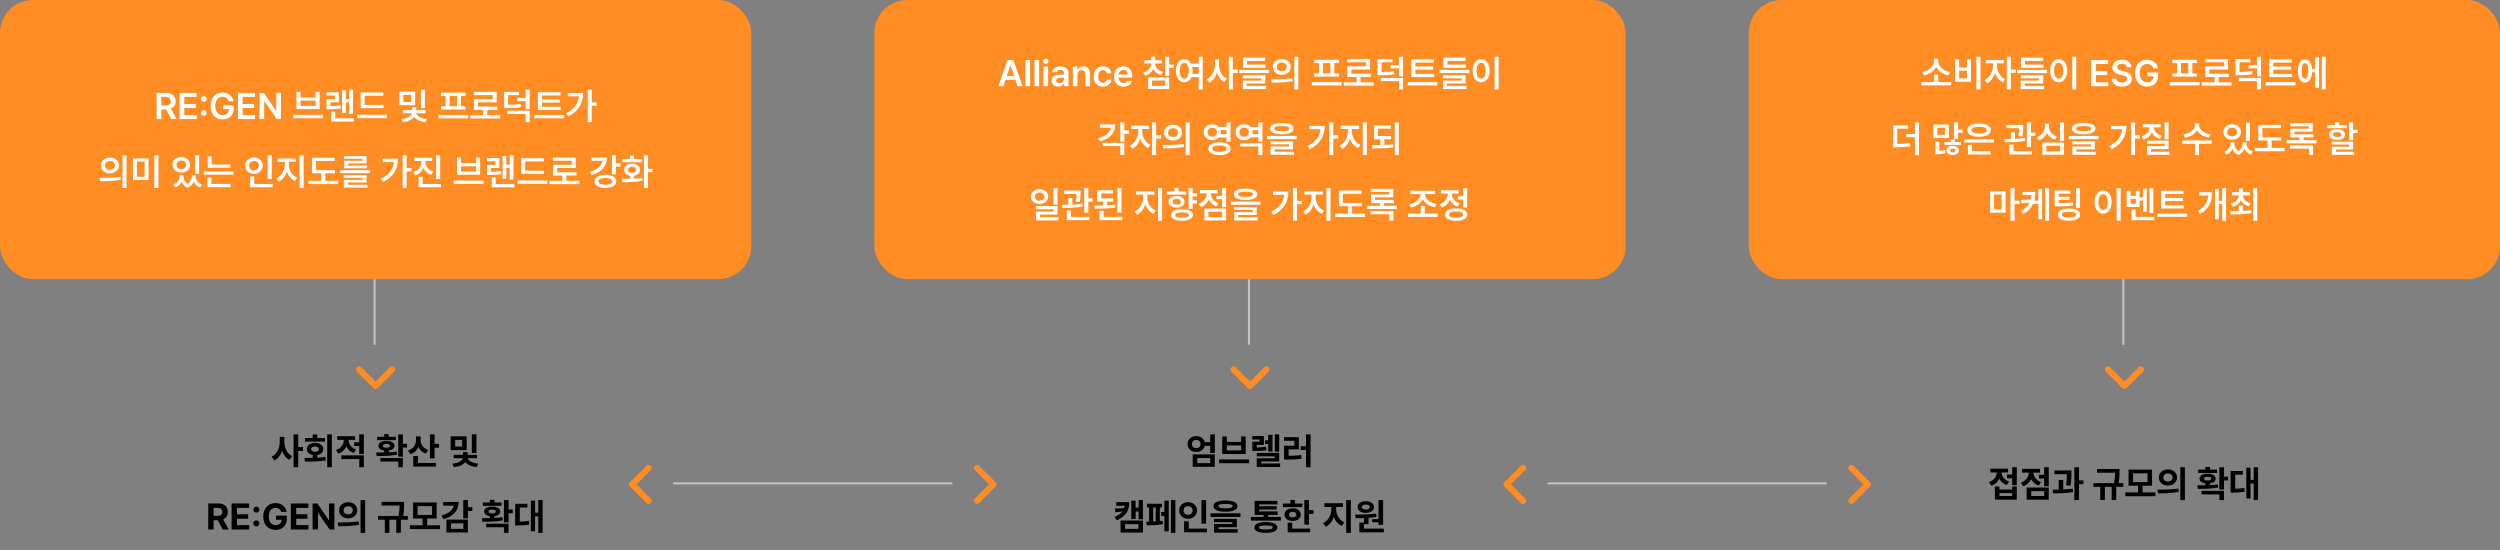 <svg width="1218" height="268" viewBox="0 0 1218 268" fill="none" xmlns="http://www.w3.org/2000/svg">
<rect x="0" y="0" width="1218" height="268" fill="#808080" stroke="none"/>
<rect width="366" height="136" rx="16" fill="#FF8D24"/>
<path d="M76.292 58V45.273H81.073C83.991 45.273 85.547 46.908 85.556 49.334C85.547 51.065 84.756 52.349 83.262 52.955L86.013 58H83.464L80.968 53.342H78.577V58H76.292ZM78.577 51.426H80.722C82.444 51.435 83.218 50.696 83.218 49.334C83.218 47.98 82.444 47.19 80.722 47.19H78.577V51.426ZM87.524 58V45.273H95.804V47.19H89.81V50.67H95.364V52.586H89.81V56.066H95.839V58H87.524ZM99.284 56.418C98.528 56.418 97.904 55.803 97.913 55.047C97.904 54.309 98.528 53.702 99.284 53.693C100.014 53.702 100.638 54.309 100.638 55.047C100.638 55.803 100.014 56.418 99.284 56.418ZM97.913 48.227C97.904 47.488 98.528 46.882 99.284 46.873C100.014 46.882 100.638 47.488 100.638 48.227C100.638 48.982 100.014 49.598 99.284 49.598C98.528 49.598 97.904 48.982 97.913 48.227ZM111.431 49.334C111.018 47.98 109.972 47.154 108.425 47.154C106.377 47.154 104.883 48.754 104.892 51.619C104.883 54.511 106.351 56.119 108.478 56.119C110.402 56.119 111.624 54.959 111.659 53.148H108.706V51.338H113.874V52.867C113.874 56.145 111.624 58.176 108.478 58.176C104.962 58.176 102.58 55.671 102.589 51.637C102.58 47.55 105.076 45.098 108.407 45.098C111.211 45.098 113.382 46.838 113.769 49.334H111.431ZM115.948 58V45.273H124.228V47.19H118.233V50.67H123.788V52.586H118.233V56.066H124.263V58H115.948ZM136.884 45.273V58H134.845L128.815 49.299H128.71V58H126.425V45.273H128.499L134.493 53.975H134.616V45.273H136.884ZM157.38 55.961V57.578H142.86V55.961H157.38ZM144.46 53.131V44.746H146.411V47.471H153.776V44.746H155.728V53.131H144.46ZM146.411 51.602H153.776V49H146.411V51.602ZM172.005 43.691V55.486H170.142V49.879H168.489V55.117H166.661V43.99H168.489V48.279H170.142V43.691H172.005ZM159.067 46.539V44.992H165.114V49.809H160.983V51.69C162.838 51.681 164.235 51.584 165.853 51.268L166.028 52.832C164.112 53.175 162.504 53.236 160.175 53.236H159.085V48.332H163.233V46.539H159.067ZM161.37 59.248V54.379H163.321V57.666H172.444V59.248H161.37ZM186.876 51.127V52.691H175.731V45.062H186.753V46.645H177.665V51.127H186.876ZM173.974 57.543V55.926H188.493V57.543H173.974ZM202.274 44.658V51.268H194.61V44.658H202.274ZM195.56 58.018C198.609 57.754 200.561 56.4 200.736 55.135H196.21V53.658H200.78V52.27H202.749V53.658H207.337V55.135H202.802C202.978 56.365 204.894 57.71 207.935 58.018L207.267 59.512C204.691 59.239 202.74 58.228 201.773 56.91C200.798 58.246 198.82 59.23 196.228 59.512L195.56 58.018ZM196.544 49.738H200.341V46.205H196.544V49.738ZM205.069 52.727V43.674H207.003V52.727H205.069ZM228.149 56.014V57.648H213.63V56.014H228.149ZM214.825 46.715V45.15H226.884V46.715H224.563V51.777H226.831V53.324H214.878V51.777H217.11V46.715H214.825ZM219.062 51.777H222.63V46.715H219.062V51.777ZM243.706 56.102V57.719H229.187V56.102H235.444V53.518H230.909V48.315H240.05V46.346H230.874V44.764H241.983V49.861H232.86V51.918H242.353V53.518H237.378V56.102H243.706ZM252.847 44.746V46.346H247.556V51.057C250.263 51.039 251.836 50.942 253.603 50.582L253.796 52.147C251.818 52.586 250.087 52.648 246.835 52.639H245.604V44.746H252.847ZM247.222 55.522V53.957H258.05V59.565H256.099V55.522H247.222ZM252.021 49.281V47.699H256.099V43.674H258.05V53.236H256.099V49.281H252.021ZM273.22 52.006V53.553H262.075V44.922H273.079V46.504H264.062V48.42H272.71V49.949H264.062V52.006H273.22ZM260.3 57.631V56.031H274.819V57.631H260.3ZM288.302 43.674V49.879H290.657V51.514H288.302V59.529H286.351V43.674H288.302ZM275.769 55.188C279.636 53.254 281.728 50.565 282.114 46.943H276.63V45.326H284.101C284.092 49.993 282.158 54.098 276.876 56.699L275.769 55.188ZM53.546 76.781C56.068 76.772 57.905 78.363 57.923 80.613C57.905 82.872 56.068 84.454 53.546 84.463C51.05 84.454 49.178 82.872 49.187 80.613C49.178 78.363 51.05 76.772 53.546 76.781ZM48.466 86.66C51.331 86.66 55.295 86.625 58.731 86.133L58.89 87.557C55.33 88.233 51.516 88.26 48.712 88.26L48.466 86.66ZM51.12 80.613C51.111 81.94 52.157 82.758 53.546 82.758C54.952 82.758 55.998 81.94 56.007 80.613C55.998 79.295 54.961 78.469 53.546 78.469C52.157 78.469 51.111 79.295 51.12 80.613ZM59.681 91.582V75.674H61.632V91.582H59.681ZM72.355 77.168V87.697H64.796V77.168H72.355ZM66.73 86.133H70.456V78.697H66.73V86.133ZM75.202 91.582V75.674H77.171V91.582H75.202ZM89.423 86.01C89.423 87.337 90.029 88.717 91.392 89.596C92.78 88.655 93.422 87.214 93.431 86.01V85.359H95.347V86.01C95.338 87.671 96.322 89.235 98.405 89.894L97.456 91.318C95.909 90.8 94.89 89.789 94.336 88.515C93.817 89.772 92.886 90.879 91.444 91.459C89.933 90.905 88.983 89.833 88.482 88.576C87.911 89.798 86.9 90.791 85.433 91.318L84.466 89.894C86.522 89.174 87.516 87.557 87.524 86.01V85.359H89.423V86.01ZM84.061 80.314C84.061 78.082 85.89 76.535 88.351 76.535C90.803 76.535 92.631 78.082 92.622 80.314C92.631 82.52 90.803 84.085 88.351 84.076C85.89 84.085 84.061 82.52 84.061 80.314ZM85.978 80.314C85.969 81.615 86.962 82.45 88.351 82.459C89.713 82.45 90.706 81.615 90.706 80.314C90.706 79.014 89.713 78.179 88.351 78.188C86.962 78.179 85.969 79.014 85.978 80.314ZM95.048 84.691V75.691H97.017V84.691H95.048ZM112.204 80.174V81.721H101.2V76.254H103.134V80.174H112.204ZM99.319 85.113V83.566H113.839V85.113H99.319ZM101.06 91.195V86.519H103.011V89.613H112.31V91.195H101.06ZM132.401 75.691V87.17H130.433V75.691H132.401ZM119.446 80.701C119.446 78.39 121.318 76.737 123.735 76.728C126.152 76.737 128.016 78.39 128.007 80.701C128.016 83.048 126.152 84.691 123.735 84.691C121.318 84.691 119.446 83.048 119.446 80.701ZM121.362 80.701C121.354 82.107 122.373 82.986 123.735 82.986C125.062 82.986 126.091 82.107 126.091 80.701C126.091 79.33 125.062 78.434 123.735 78.434C122.373 78.434 121.354 79.33 121.362 80.701ZM121.89 91.248V86.01H123.858V89.666H132.841V91.248H121.89ZM140.716 80.191C140.716 82.793 142.245 85.535 144.812 86.607L143.739 88.154C141.858 87.337 140.487 85.676 139.758 83.654C139.028 85.834 137.631 87.662 135.776 88.541L134.651 87.012C137.156 85.852 138.721 82.89 138.729 80.191V78.856H135.231V77.238H144.196V78.856H140.716V80.191ZM145.972 91.564V75.674H147.94V91.564H145.972ZM163.181 82.898V84.445H158.47V88.084H164.798V89.684H150.278V88.084H156.536V84.445H152.036V76.852H163.058V78.416H153.987V82.898H163.181ZM180.337 82.881V84.357H165.817V82.881H180.337ZM167.505 86.678V85.307H178.579V88.928H169.474V90.035H179.054V91.389H167.522V87.662H176.646V86.678H167.505ZM167.61 77.379V76.025H178.544V79.611H169.597V80.648H178.825V81.984H167.663V78.346H176.593V77.379H167.61ZM198.108 75.674V81.879H200.464V83.514H198.108V91.529H196.157V75.674H198.108ZM185.575 87.188C189.442 85.254 191.534 82.564 191.921 78.943H186.437V77.326H193.907C193.898 81.993 191.965 86.098 186.683 88.699L185.575 87.188ZM207.249 78.908C207.249 80.886 208.603 82.819 211.134 83.602L210.132 85.131C208.33 84.551 207.021 83.356 206.291 81.844C205.579 83.487 204.226 84.797 202.345 85.447L201.343 83.9C203.9 83.057 205.263 81 205.28 78.908V78.451H201.853V76.887H210.589V78.451H207.249V78.908ZM203.944 91.248V86.168H205.913V89.666H214.896V91.248H203.944ZM212.487 87.223V75.691H214.456V87.223H212.487ZM235.567 87.961V89.578H221.048V87.961H235.567ZM222.647 85.131V76.746H224.599V79.471H231.964V76.746H233.915V85.131H222.647ZM224.599 83.602H231.964V81H224.599V83.602ZM250.192 75.691V87.486H248.329V81.879H246.677V87.117H244.849V75.99H246.677V80.279H248.329V75.691H250.192ZM237.255 78.539V76.992H243.302V81.809H239.171V83.689C241.025 83.681 242.423 83.584 244.04 83.268L244.216 84.832C242.3 85.175 240.691 85.236 238.362 85.236H237.272V80.332H241.421V78.539H237.255ZM239.558 91.248V86.379H241.509V89.666H250.632V91.248H239.558ZM265.063 83.127V84.691H253.919V77.062H264.94V78.644H255.853V83.127H265.063ZM252.161 89.543V87.926H266.681V89.543H252.161ZM282.237 88.102V89.719H267.718V88.102H273.976V85.518H269.44V80.314H278.581V78.346H269.405V76.764H280.515V81.861H271.392V83.918H280.884V85.518H275.909V88.102H282.237ZM300.079 75.674V79.541H302.294V81.141H300.079V84.99H298.128V75.674H300.079ZM287.493 83.654C291.088 82.67 293.232 80.728 293.566 78.346H288.214V76.764H295.685C295.693 80.939 292.969 83.909 288.267 85.236L287.493 83.654ZM289.638 88.365C289.62 86.405 291.747 85.184 294.946 85.184C298.172 85.184 300.255 86.405 300.255 88.365C300.255 90.343 298.172 91.556 294.946 91.547C291.747 91.556 289.62 90.343 289.638 88.365ZM291.571 88.365C291.562 89.402 292.846 90.018 294.946 90.018C297.038 90.018 298.33 89.402 298.339 88.365C298.33 87.319 297.038 86.713 294.946 86.713C292.846 86.713 291.562 87.319 291.571 88.365ZM315.671 75.674V82.231H317.903V83.865H315.671V91.564H313.702V75.674H315.671ZM302.909 87.152C304.113 87.152 305.511 87.152 306.97 87.117V85.632C305.238 85.333 304.113 84.252 304.122 82.758C304.113 80.965 305.687 79.778 307.972 79.769C310.23 79.778 311.821 80.965 311.839 82.758C311.821 84.261 310.67 85.342 308.938 85.632V87.047C310.274 86.977 311.61 86.871 312.858 86.695L312.981 88.119C309.571 88.743 305.897 88.769 303.19 88.769L302.909 87.152ZM303.208 79.049V77.502H306.97V75.744H308.938V77.502H312.683V79.049H303.208ZM305.968 82.758C305.959 83.672 306.768 84.208 307.972 84.199C309.158 84.208 309.958 83.672 309.958 82.758C309.958 81.835 309.158 81.272 307.972 81.264C306.768 81.272 305.959 81.835 305.968 82.758Z" fill="white"/>
<path d="M175 180L183 188L191 180" stroke="#FF8D24" stroke-width="3" stroke-linecap="round" stroke-linejoin="round"/>
<line y1="-0.5" x2="32" y2="-0.5" transform="matrix(-5.46393e-08 -1 -1 3.49691e-08 182 168)" stroke="#C4C4C4"/>
<path d="M138.545 215.242C138.536 218.107 139.758 220.999 142.324 222.238L140.971 224.031C139.257 223.179 138.097 221.597 137.438 219.672C136.734 221.737 135.504 223.434 133.693 224.33L132.305 222.52C135.021 221.271 136.295 218.213 136.295 215.242V212.852H138.545V215.242ZM143.027 227.617V211.621H145.277V217.791H147.633V219.689H145.277V227.617H143.027ZM161.66 211.621V227.617H159.428V211.621H161.66ZM148.283 223.1C149.505 223.091 150.902 223.091 152.361 223.056V221.702C150.612 221.386 149.47 220.296 149.479 218.793C149.47 217.009 151.096 215.787 153.451 215.787C155.824 215.787 157.477 217.009 157.477 218.793C157.477 220.287 156.334 221.377 154.576 221.702V222.977C155.921 222.915 157.266 222.81 158.549 222.643L158.707 224.295C155.2 224.901 151.43 224.937 148.582 224.928L148.283 223.1ZM148.6 215.154V213.396H152.361V211.691H154.594V213.396H158.32V215.154H148.6ZM151.605 218.793C151.597 219.637 152.361 220.094 153.451 220.094C154.576 220.094 155.332 219.637 155.332 218.793C155.332 217.967 154.576 217.501 153.451 217.492C152.361 217.501 151.597 217.967 151.605 218.793ZM172.998 212.518V214.293H169.816C169.825 216.174 170.968 218.116 173.49 218.951L172.383 220.674C170.616 220.12 169.395 218.96 168.7 217.527C167.988 219.118 166.714 220.401 164.824 221.008L163.682 219.232C166.318 218.397 167.514 216.279 167.531 214.293H164.314V212.518H172.998ZM166.266 223.645V221.852H177.252V227.617H175.02V223.645H166.266ZM172.541 217.299V215.471H175.02V211.621H177.252V221.148H175.02V217.299H172.541ZM196.271 211.639V216.209H198.311V218.055H196.271V222.502H194.021V211.639H196.271ZM183.299 220.445C184.468 220.445 185.795 220.445 187.184 220.41V219.514C185.443 219.268 184.362 218.415 184.371 217.193C184.362 215.708 185.918 214.794 188.291 214.803C190.646 214.794 192.202 215.708 192.211 217.193C192.202 218.415 191.13 219.259 189.416 219.505V220.331C190.734 220.261 192.053 220.164 193.283 220.006L193.441 221.553C190.058 222.15 186.349 222.186 183.527 222.186L183.299 220.445ZM183.721 214.434V212.799H187.184V211.498H189.416V212.799H192.879V214.434H183.721ZM185.338 224.875V223.152H196.271V227.617H194.021V224.875H185.338ZM186.516 217.193C186.507 217.773 187.148 218.116 188.291 218.107C189.416 218.116 190.058 217.773 190.066 217.193C190.058 216.569 189.416 216.297 188.291 216.297C187.148 216.297 186.507 216.569 186.516 217.193ZM204.938 214.363C204.929 216.411 206.089 218.397 208.682 219.232L207.504 220.99C205.755 220.401 204.542 219.259 203.848 217.8C203.136 219.399 201.861 220.656 200.016 221.289L198.768 219.514C201.501 218.67 202.67 216.525 202.688 214.346V212.605H204.938V214.363ZM201.334 227.336V222.186H203.619V225.543H212.32V227.336H201.334ZM209.473 223.346V211.621H211.723V216.244H213.885V218.143H211.723V223.346H209.473ZM227.367 212.588V219.32H219.545V212.588H227.367ZM220.389 225.895C223.588 225.631 225.275 224.365 225.521 223.24H221.039V221.57H225.592V220.252H227.842V221.57H232.395V223.24H227.912C228.158 224.33 229.837 225.587 233.01 225.895L232.254 227.582C229.591 227.336 227.701 226.369 226.726 225.121C225.741 226.387 223.834 227.327 221.162 227.582L220.389 225.895ZM221.76 217.562H225.135V214.328H221.76V217.562ZM229.881 220.691V211.621H232.113V220.691H229.881ZM101.455 258V245.273H106.447C109.339 245.273 111 246.899 111 249.422C111 251.162 110.2 252.428 108.75 253.052L111.457 258H108.539L106.104 253.482H104.092V258H101.455ZM104.092 251.338H105.955C107.52 251.338 108.284 250.696 108.275 249.422C108.284 248.139 107.52 247.444 105.955 247.436H104.092V251.338ZM112.828 258V245.273H121.371V247.453H115.465V250.547H120.932V252.727H115.465V255.82H121.389V258H112.828ZM124.904 256.453C124.078 256.453 123.41 255.794 123.428 254.977C123.41 254.168 124.078 253.509 124.904 253.518C125.687 253.509 126.363 254.168 126.363 254.977C126.363 255.794 125.687 256.453 124.904 256.453ZM123.428 248.279C123.41 247.471 124.078 246.812 124.904 246.82C125.687 246.812 126.363 247.471 126.363 248.279C126.363 249.097 125.687 249.756 124.904 249.756C124.078 249.756 123.41 249.097 123.428 248.279ZM136.963 249.369C136.603 248.174 135.645 247.444 134.256 247.436C132.287 247.444 130.951 248.947 130.951 251.619C130.951 254.309 132.243 255.829 134.273 255.838C136.093 255.829 137.174 254.801 137.209 253.201H134.449V251.215H139.758V252.797C139.758 256.137 137.464 258.176 134.256 258.176C130.688 258.176 128.262 255.68 128.262 251.654C128.262 247.523 130.846 245.098 134.203 245.098C137.077 245.098 139.283 246.864 139.635 249.369H136.963ZM141.691 258V245.273H150.234V247.453H144.328V250.547H149.795V252.727H144.328V255.82H150.252V258H141.691ZM162.908 245.273V258H160.623L155.033 249.914H154.928V258H152.291V245.273H154.611L160.166 253.359H160.289V245.273H162.908ZM169.641 244.693C172.181 244.685 174.062 246.319 174.07 248.613C174.062 250.916 172.181 252.542 169.641 252.551C167.118 252.542 165.185 250.916 165.193 248.613C165.185 246.319 167.118 244.685 169.641 244.693ZM164.525 254.555C167.382 254.563 171.337 254.528 174.756 254.045L174.932 255.662C171.381 256.356 167.584 256.383 164.789 256.383L164.525 254.555ZM167.426 248.613C167.417 249.879 168.375 250.608 169.641 250.6C170.915 250.608 171.882 249.879 171.891 248.613C171.882 247.365 170.915 246.627 169.641 246.627C168.375 246.627 167.417 247.365 167.426 248.613ZM175.67 259.652V243.621H177.902V259.652H175.67ZM196.869 244.5V245.572C196.86 246.917 196.86 248.754 196.447 251.391H198.75V253.201H195.287V259.617H193.055V253.201H189.732V259.617H187.482V253.201H184.16V251.391H194.18C194.593 249.229 194.663 247.567 194.681 246.311H185.9V244.5H196.869ZM214.359 255.908V257.754H199.717V255.908H205.887V252.639H201.264V244.799H212.725V252.639H208.119V255.908H214.359ZM203.479 250.881H210.51V246.592H203.479V250.881ZM227.965 243.621V247.119H230.127V248.965H227.965V252.568H225.715V243.621H227.965ZM215.098 251.145C218.692 250.248 220.67 248.473 221.03 246.346H215.889V244.553H223.482C223.474 248.789 220.793 251.654 215.994 252.92L215.098 251.145ZM217.506 259.424V253.166H227.965V259.424H217.506ZM219.738 257.666H225.75V254.977H219.738V257.666ZM247.775 243.639V248.209H249.814V250.055H247.775V254.502H245.525V243.639H247.775ZM234.803 252.445C235.972 252.445 237.299 252.445 238.688 252.41V251.514C236.947 251.268 235.866 250.415 235.875 249.193C235.866 247.708 237.422 246.794 239.795 246.803C242.15 246.794 243.706 247.708 243.715 249.193C243.706 250.415 242.634 251.259 240.92 251.505V252.331C242.238 252.261 243.557 252.164 244.787 252.006L244.945 253.553C241.562 254.15 237.853 254.186 235.031 254.186L234.803 252.445ZM235.225 246.434V244.799H238.688V243.498H240.92V244.799H244.383V246.434H235.225ZM236.842 256.875V255.152H247.775V259.617H245.525V256.875H236.842ZM238.02 249.193C238.011 249.773 238.652 250.116 239.795 250.107C240.92 250.116 241.562 249.773 241.57 249.193C241.562 248.569 240.92 248.297 239.795 248.297C238.652 248.297 238.011 248.569 238.02 249.193ZM264.369 243.621V259.617H262.242V251.584H260.695V258.844H258.639V243.885H260.695V249.791H262.242V243.621H264.369ZM250.992 255.996V245.467H256.951V247.277H253.242V254.115C254.789 254.089 256.16 254.001 257.707 253.729L257.865 255.557C255.914 255.926 254.209 255.987 252.1 255.996H250.992Z" fill="black"/>
<rect x="426" width="366" height="136" rx="16" fill="#FF8D24"/>
<path d="M488.845 42H486.401L490.884 29.273H493.696L498.196 42H495.753L494.689 38.853H489.899L488.845 42ZM490.515 37.008H494.074L492.343 31.875H492.237L490.515 37.008ZM501.853 29.273V42H499.603V29.273H501.853ZM506.247 29.273V42H503.997V29.273H506.247ZM508.392 42V32.455H510.642V42H508.392ZM508.233 29.871C508.233 29.203 508.822 28.658 509.534 28.658C510.246 28.658 510.835 29.203 510.835 29.871C510.835 30.548 510.246 31.093 509.534 31.102C508.822 31.093 508.233 30.548 508.233 29.871ZM512.347 39.31C512.347 37.166 514.131 36.542 515.897 36.428C516.565 36.375 517.928 36.313 518.35 36.296L518.341 35.531C518.341 34.582 517.734 34.037 516.618 34.037C515.616 34.037 515.001 34.494 514.825 35.18H512.663C512.821 33.554 514.28 32.332 516.671 32.332C518.481 32.332 520.573 33.079 520.573 35.619V42H518.429V40.682H518.358C517.937 41.49 517.049 42.193 515.546 42.193C513.727 42.193 512.347 41.2 512.347 39.31ZM514.509 39.293C514.509 40.119 515.186 40.541 516.126 40.541C517.488 40.541 518.358 39.645 518.358 38.572L518.35 37.79C517.945 37.808 516.697 37.887 516.249 37.922C515.186 38.01 514.509 38.458 514.509 39.293ZM524.933 36.41V42H522.683V32.455H524.827V34.072H524.95C525.381 33.009 526.356 32.332 527.78 32.332C529.758 32.332 531.059 33.633 531.05 35.918V42H528.817V36.27C528.817 34.986 528.123 34.222 526.954 34.23C525.768 34.222 524.933 35.022 524.933 36.41ZM537.36 42.193C534.513 42.193 532.79 40.154 532.79 37.272C532.79 34.345 534.565 32.332 537.36 32.332C539.672 32.332 541.298 33.685 541.456 35.742H539.312C539.136 34.828 538.468 34.134 537.378 34.125C535.989 34.134 535.058 35.294 535.058 37.219C535.058 39.188 535.972 40.356 537.378 40.365C538.371 40.356 539.109 39.776 539.312 38.748H541.456C541.289 40.761 539.76 42.193 537.36 42.193ZM547.38 42.193C544.506 42.193 542.739 40.277 542.739 37.289C542.739 34.336 544.532 32.332 547.257 32.332C549.595 32.332 551.616 33.8 551.616 37.148V37.852H544.954C544.989 39.477 545.947 40.444 547.397 40.435C548.382 40.444 549.041 40.023 549.331 39.451H551.528C551.124 41.103 549.595 42.193 547.38 42.193ZM544.963 36.322H549.472C549.463 35.022 548.584 34.072 547.292 34.072C545.947 34.072 545.042 35.109 544.963 36.322ZM562.796 30.943C562.787 32.675 564.079 34.345 566.575 35.039L565.679 36.551C563.851 36.05 562.559 34.986 561.838 33.624C561.144 35.127 559.816 36.287 557.927 36.832L556.995 35.32C559.5 34.617 560.845 32.842 560.845 30.943V30.908H557.522V29.361H560.845V27.604H562.813V29.361H566.118V30.908H562.796V30.943ZM559.351 43.371V37.693H569.616V43.371H559.351ZM561.284 41.789H567.683V39.24H561.284V41.789ZM567.665 37.025V27.674H569.616V31.506H571.831V33.123H569.616V37.025H567.665ZM576.981 28.834C578.414 28.834 579.601 29.634 580.312 31.031H584.03V27.674H585.964V43.582H584.03V37.57H580.453C579.759 39.152 578.511 40.066 576.981 40.066C574.591 40.066 572.895 37.895 572.903 34.441C572.895 31.014 574.591 28.834 576.981 28.834ZM574.784 34.441C574.775 36.885 575.672 38.3 576.981 38.309C578.3 38.3 579.188 36.885 579.196 34.441C579.188 32.016 578.3 30.592 576.981 30.592C575.672 30.592 574.775 32.016 574.784 34.441ZM580.866 32.631C580.98 33.185 581.042 33.791 581.042 34.441C581.042 34.986 580.998 35.505 580.91 35.988H584.03V32.631H580.866ZM593.874 31.488C593.856 34.327 595.28 37.192 597.741 38.379L596.546 39.943C594.823 39.073 593.584 37.395 592.907 35.373C592.213 37.535 590.912 39.328 589.093 40.242L587.897 38.678C590.455 37.465 591.914 34.424 591.923 31.488V28.957H593.874V31.488ZM598.69 43.565V27.674H600.642V33.897H603.085V35.566H600.642V43.565H598.69ZM618.255 34.037V35.584H603.753V34.037H618.255ZM605.458 38.15V36.674H616.427V40.664H607.392V41.877H616.866V43.406H605.476V39.258H614.511V38.15H605.458ZM605.599 33.018V28.078H616.392V29.643H607.55V31.471H616.532V33.018H605.599ZM624.46 28.781C626.982 28.773 628.819 30.363 628.837 32.613C628.819 34.872 626.982 36.454 624.46 36.463C621.964 36.454 620.092 34.872 620.101 32.613C620.092 30.363 621.964 28.773 624.46 28.781ZM619.38 38.66C622.245 38.66 626.209 38.625 629.646 38.133L629.804 39.557C626.244 40.233 622.43 40.26 619.626 40.26L619.38 38.66ZM622.034 32.613C622.025 33.94 623.071 34.758 624.46 34.758C625.866 34.758 626.912 33.94 626.921 32.613C626.912 31.295 625.875 30.469 624.46 30.469C623.071 30.469 622.025 31.295 622.034 32.613ZM630.595 43.582V27.674H632.546V43.582H630.595ZM653.657 40.014V41.648H639.138V40.014H653.657ZM640.333 30.715V29.15H652.392V30.715H650.071V35.777H652.339V37.324H640.386V35.777H642.618V30.715H640.333ZM644.569 35.777H648.138V30.715H644.569V35.777ZM669.214 40.102V41.719H654.694V40.102H660.952V37.518H656.417V32.315H665.558V30.346H656.382V28.764H667.491V33.861H658.368V35.918H667.86V37.518H662.886V40.102H669.214ZM678.354 28.746V30.346H673.063V35.057C675.771 35.039 677.344 34.942 679.11 34.582L679.304 36.147C677.326 36.586 675.595 36.648 672.343 36.639H671.112V28.746H678.354ZM672.729 39.522V37.957H683.558V43.565H681.606V39.522H672.729ZM677.528 33.281V31.699H681.606V27.674H683.558V37.236H681.606V33.281H677.528ZM698.728 36.006V37.553H687.583V28.922H698.587V30.504H689.569V32.42H698.218V33.949H689.569V36.006H698.728ZM685.808 41.631V40.031H700.327V41.631H685.808ZM715.866 34.037V35.584H701.364V34.037H715.866ZM703.069 38.15V36.674H714.038V40.664H705.003V41.877H714.478V43.406H703.087V39.258H712.122V38.15H703.069ZM703.21 33.018V28.078H714.003V29.643H705.161V31.471H714.144V33.018H703.21ZM730.14 27.674V43.582H728.171V27.674H730.14ZM717.431 34.441C717.422 31.014 719.171 28.834 721.579 28.834C723.961 28.834 725.719 31.014 725.728 34.441C725.719 37.895 723.961 40.066 721.579 40.066C719.171 40.066 717.422 37.895 717.431 34.441ZM719.312 34.441C719.312 36.885 720.234 38.3 721.579 38.309C722.915 38.3 723.829 36.885 723.829 34.441C723.829 32.016 722.915 30.592 721.579 30.592C720.234 30.592 719.312 32.016 719.312 34.441ZM547.784 59.674V63.506H549.999V65.141H547.784V68.938H545.833V59.674H547.784ZM535.093 67.356C538.802 66.397 540.92 64.499 541.254 62.188H535.884V60.605H543.354C543.346 64.772 540.639 67.645 535.901 68.85L535.093 67.356ZM537.202 71.17V69.606H547.784V75.564H545.833V71.17H537.202ZM556.503 64.191C556.494 66.644 557.971 69.439 560.476 70.607L559.386 72.154C557.593 71.311 556.266 69.606 555.554 67.619C554.833 69.799 553.444 71.662 551.616 72.541L550.474 71.012C553.005 69.808 554.543 66.837 554.552 64.191V62.855H551.089V61.238H559.825V62.855H556.503V64.191ZM561.302 75.564V59.674H563.253V65.861H565.696V67.496H563.253V75.564H561.302ZM571.515 60.781C574.037 60.773 575.874 62.363 575.892 64.613C575.874 66.872 574.037 68.454 571.515 68.463C569.019 68.454 567.146 66.872 567.155 64.613C567.146 62.363 569.019 60.773 571.515 60.781ZM566.435 70.66C569.3 70.66 573.264 70.625 576.7 70.133L576.858 71.557C573.299 72.233 569.484 72.26 566.681 72.26L566.435 70.66ZM569.089 64.613C569.08 65.94 570.126 66.758 571.515 66.758C572.921 66.758 573.967 65.94 573.976 64.613C573.967 63.295 572.93 62.469 571.515 62.469C570.126 62.469 569.08 63.295 569.089 64.613ZM577.649 75.582V59.674H579.601V75.582H577.649ZM590.604 60.57C591.888 60.562 593.004 61.036 593.751 61.836H597.548V59.674H599.499V69.025H597.548V67.004H593.742C592.986 67.786 591.879 68.261 590.604 68.252C588.205 68.261 586.403 66.652 586.403 64.42C586.403 62.17 588.205 60.562 590.604 60.57ZM588.267 64.42C588.267 65.721 589.242 66.6 590.604 66.6C591.923 66.6 592.898 65.721 592.907 64.42C592.898 63.075 591.923 62.24 590.604 62.24C589.242 62.24 588.267 63.075 588.267 64.42ZM588.724 72.453C588.706 70.493 590.789 69.351 594.12 69.359C597.46 69.351 599.543 70.493 599.552 72.453C599.543 74.404 597.46 75.547 594.12 75.547C590.789 75.547 588.706 74.404 588.724 72.453ZM590.64 72.453C590.622 73.464 591.914 74.009 594.12 74.018C596.37 74.009 597.636 73.464 597.636 72.453C597.636 71.416 596.37 70.862 594.12 70.853C591.914 70.862 590.622 71.416 590.64 72.453ZM594.63 63.4C594.718 63.726 594.771 64.06 594.771 64.42C594.771 64.772 594.718 65.106 594.639 65.422H597.548V63.4H594.63ZM615.056 69.816V75.564H613.104V71.363H604.228V69.816H615.056ZM601.96 64.402C601.96 62.152 603.762 60.535 606.161 60.553C607.471 60.544 608.613 61.036 609.36 61.871H613.104V59.674H615.056V69.061H613.104V66.951H609.378C608.622 67.795 607.479 68.305 606.161 68.305C603.762 68.305 601.96 66.688 601.96 64.402ZM603.823 64.402C603.823 65.782 604.799 66.644 606.161 66.652C607.462 66.644 608.455 65.782 608.464 64.402C608.455 63.075 607.462 62.196 606.161 62.205C604.799 62.196 603.823 63.075 603.823 64.402ZM610.204 65.369H613.104V63.471H610.213C610.283 63.77 610.327 64.077 610.327 64.402C610.327 64.736 610.283 65.061 610.204 65.369ZM624.53 59.92C628.151 59.929 630.252 60.887 630.261 62.645C630.252 64.42 628.151 65.378 624.53 65.387C620.918 65.378 618.8 64.42 618.8 62.645C618.8 60.887 620.918 59.929 624.53 59.92ZM617.306 67.795V66.231H631.79V67.795H617.306ZM619.011 70.309V68.867H629.979V72.752H620.944V73.93H630.419V75.424H619.028V71.363H628.063V70.309H619.011ZM620.856 62.645C620.848 63.523 622.113 63.928 624.53 63.928C626.982 63.928 628.239 63.523 628.239 62.645C628.239 61.827 626.982 61.361 624.53 61.361C622.113 61.361 620.848 61.827 620.856 62.645ZM649.579 59.674V65.879H651.935V67.514H649.579V75.529H647.628V59.674H649.579ZM637.046 71.188C640.913 69.254 643.005 66.564 643.392 62.943H637.907V61.326H645.378C645.369 65.993 643.436 70.098 638.153 72.699L637.046 71.188ZM658.685 64.191C658.685 66.793 660.214 69.535 662.78 70.607L661.708 72.154C659.827 71.337 658.456 69.676 657.727 67.654C656.997 69.834 655.6 71.662 653.745 72.541L652.62 71.012C655.125 69.852 656.689 66.89 656.698 64.191V62.855H653.2V61.238H662.165V62.855H658.685V64.191ZM663.94 75.564V59.674H665.909V75.564H663.94ZM677.704 66.266V67.848H674.487V70.616C675.876 70.564 677.265 70.467 678.583 70.326L678.741 71.768C675.243 72.286 671.561 72.321 668.563 72.33L668.317 70.713C669.627 70.722 671.06 70.713 672.536 70.686V67.848H669.425V61.133H677.634V62.68H671.358V66.266H677.704ZM679.532 75.582V59.674H681.483V75.582H679.532ZM506.502 92.184C508.91 92.192 510.703 93.678 510.721 95.769C510.703 97.87 508.91 99.347 506.502 99.356C504.076 99.347 502.283 97.87 502.283 95.769C502.283 93.678 504.076 92.192 506.502 92.184ZM504.182 95.769C504.182 97 505.166 97.773 506.502 97.773C507.838 97.773 508.813 97 508.822 95.769C508.813 94.565 507.838 93.792 506.502 93.801C505.166 93.792 504.182 94.565 504.182 95.769ZM504.691 101.922V100.393H515.238V104.541H506.643V105.824H515.713V107.371H504.727V103.1H513.287V101.922H504.691ZM513.27 99.707V91.674H515.238V99.707H513.27ZM526.436 92.852V93.801C526.418 94.882 526.418 96.464 526.049 98.477L524.115 98.301C524.432 96.666 524.493 95.444 524.511 94.469H518.332V92.852H526.436ZM517.383 99.742C518.323 99.733 519.378 99.725 520.494 99.707V96.473H522.428V99.645C524.071 99.575 525.759 99.452 527.297 99.232L527.402 100.639C524.098 101.236 520.345 101.298 517.559 101.307L517.383 99.742ZM519.756 107.248V102.52H521.725V105.666H530.742V107.248H519.756ZM528.229 103.574V91.674H530.232V96.631H532.289V98.266H530.232V103.574H528.229ZM542.361 96.666V98.231H539.408V100.032C540.735 99.98 542.054 99.892 543.293 99.76L543.434 101.166C540.059 101.632 536.411 101.72 533.449 101.729L533.186 100.164C534.495 100.155 535.945 100.146 537.439 100.103V98.231H534.557V92.658H542.238V94.24H536.525V96.666H542.361ZM535.717 107.248V102.73H537.686V105.666H546.826V107.248H535.717ZM544.4 103.609V91.674H546.369V103.609H544.4ZM558.938 96.191C558.938 98.793 560.467 101.535 563.033 102.607L561.961 104.154C560.08 103.337 558.709 101.676 557.979 99.654C557.25 101.834 555.853 103.662 553.998 104.541L552.873 103.012C555.378 101.852 556.942 98.89 556.951 96.191V94.856H553.453V93.238H562.418V94.856H558.938V96.191ZM564.193 107.564V91.674H566.162V107.564H564.193ZM583.195 94.152V95.752H581.033V97.562H583.195V99.162H581.033V101.816H579.082V91.674H581.033V94.152H583.195ZM568.518 94.82V93.291H572.262V91.568H574.213V93.291H577.939V94.82H568.518ZM569.326 98.301C569.326 96.596 570.908 95.462 573.229 95.453C575.522 95.462 577.104 96.596 577.113 98.301C577.104 100.006 575.522 101.131 573.229 101.131C570.908 101.131 569.326 100.006 569.326 98.301ZM570.592 104.752C570.574 102.985 572.604 101.948 575.9 101.957C579.161 101.948 581.209 102.985 581.209 104.752C581.209 106.501 579.161 107.547 575.9 107.547C572.604 107.547 570.574 106.501 570.592 104.752ZM571.225 98.301C571.216 99.162 572.024 99.663 573.229 99.654C574.433 99.663 575.25 99.162 575.25 98.301C575.25 97.422 574.433 96.894 573.229 96.894C572.024 96.894 571.216 97.422 571.225 98.301ZM572.525 104.752C572.517 105.596 573.729 106.07 575.9 106.07C578.045 106.07 579.249 105.596 579.258 104.752C579.249 103.882 578.045 103.451 575.9 103.451C573.729 103.451 572.517 103.882 572.525 104.752ZM597.363 91.674V100.902H595.412V97.053H592.67V95.453H595.412V91.674H597.363ZM584.021 99.32C586.553 98.485 587.906 96.376 587.906 94.275V94.152H584.602V92.57H593.18V94.152H589.893V94.293C589.893 96.2 591.176 98.169 593.637 99.004L592.652 100.551C590.877 99.944 589.62 98.731 588.926 97.228C588.223 98.898 586.904 100.226 585.023 100.85L584.021 99.32ZM586.799 107.371V101.588H597.363V107.371H586.799ZM588.75 105.789H595.447V103.135H588.75V105.789ZM606.838 91.92C610.459 91.929 612.56 92.887 612.568 94.644C612.56 96.42 610.459 97.378 606.838 97.387C603.226 97.378 601.107 96.42 601.107 94.644C601.107 92.887 603.226 91.929 606.838 91.92ZM599.613 99.795V98.231H614.098V99.795H599.613ZM601.318 102.309V100.867H612.287V104.752H603.252V105.93H612.727V107.424H601.336V103.363H610.371V102.309H601.318ZM603.164 94.644C603.155 95.523 604.421 95.928 606.838 95.928C609.29 95.928 610.547 95.523 610.547 94.644C610.547 93.827 609.29 93.361 606.838 93.361C604.421 93.361 603.155 93.827 603.164 94.644ZM631.887 91.674V97.879H634.242V99.514H631.887V107.529H629.936V91.674H631.887ZM619.354 103.188C623.221 101.254 625.312 98.564 625.699 94.943H620.215V93.326H627.686C627.677 97.993 625.743 102.098 620.461 104.699L619.354 103.188ZM640.992 96.191C640.992 98.793 642.521 101.535 645.088 102.607L644.016 104.154C642.135 103.337 640.764 101.676 640.034 99.654C639.305 101.834 637.907 103.662 636.053 104.541L634.928 103.012C637.433 101.852 638.997 98.89 639.006 96.191V94.856H635.508V93.238H644.473V94.856H640.992V96.191ZM646.248 107.564V91.674H648.217V107.564H646.248ZM663.457 98.898V100.445H658.746V104.084H665.074V105.684H650.555V104.084H656.812V100.445H652.312V92.852H663.334V94.416H654.264V98.898H663.457ZM680.613 100.27V101.852H666.094V100.27H672.387V98.951H667.939V94.732H676.869V93.555H667.887V92.025H678.82V96.156H669.873V97.422H679.137V98.951H674.32V100.27H680.613ZM667.711 104.4V102.854H678.908V107.459H676.939V104.4H667.711ZM700.459 104.049V105.648H685.939V104.049H692.215V100.393H694.166V104.049H700.459ZM686.572 99.514C689.736 98.986 692.092 96.842 692.145 94.557H687.152V92.957H699.211V94.557H694.201C694.263 96.842 696.618 98.934 699.879 99.426L699.105 100.973C696.425 100.489 694.219 99.065 693.19 97.079C692.171 99.092 689.991 100.56 687.346 101.061L686.572 99.514ZM714.803 91.674V101.113H712.852V97.228H710.145V95.629H712.852V91.674H714.803ZM701.443 99.531C704.001 98.652 705.346 96.517 705.346 94.416V94.293H702.041V92.711H710.619V94.293H707.332V94.398C707.332 96.332 708.615 98.283 711.076 99.109L710.092 100.656C708.325 100.059 707.077 98.846 706.374 97.352C705.68 99.039 704.353 100.41 702.463 101.078L701.443 99.531ZM704.027 104.541C704.01 102.634 706.075 101.518 709.424 101.518C712.79 101.518 714.847 102.634 714.855 104.541C714.847 106.448 712.79 107.556 709.424 107.564C706.075 107.556 704.01 106.448 704.027 104.541ZM705.961 104.541C705.952 105.525 707.218 106.062 709.424 106.053C711.647 106.062 712.904 105.525 712.904 104.541C712.904 103.548 711.647 103.012 709.424 103.012C707.218 103.012 705.952 103.548 705.961 104.541Z" fill="white"/>
<path d="M601 180L609 188L617 180" stroke="#FF8D24" stroke-width="3" stroke-linecap="round" stroke-linejoin="round"/>
<line y1="-0.5" x2="32" y2="-0.5" transform="matrix(-5.46393e-08 -1 -1 3.49691e-08 608 168)" stroke="#C4C4C4"/>
<path d="M582.826 212.465C584.865 212.465 586.491 213.651 586.931 215.418H589.611V211.621H591.844V220.691H589.611V217.229H586.948C586.544 219.021 584.892 220.243 582.826 220.234C580.4 220.243 578.555 218.617 578.572 216.367C578.555 214.091 580.4 212.465 582.826 212.465ZM580.699 216.367C580.69 217.624 581.587 218.345 582.826 218.354C584.021 218.345 584.909 217.624 584.918 216.367C584.909 215.102 584.021 214.328 582.826 214.346C581.587 214.328 580.69 215.102 580.699 216.367ZM581.086 227.441V221.395H591.844V227.441H581.086ZM583.336 225.648H589.646V223.17H583.336V225.648ZM608.561 223.855V225.684H593.918V223.855H608.561ZM595.465 221.184V212.641H597.715V215.295H604.693V212.641H606.926V221.184H595.465ZM597.715 219.426H604.693V217.035H597.715V219.426ZM615.768 212.412V216.771H612.287V217.976C614.071 217.958 615.328 217.87 616.77 217.633L616.98 219.32C615.188 219.681 613.685 219.707 611.232 219.707H610.125V215.189H613.623V214.135H610.107V212.412H615.768ZM612.27 222.326V220.656H623.221V224.822H614.52V225.789H623.678V227.512H612.287V223.258H621.006V222.326H612.27ZM616.348 216.314V214.521H617.842V211.867H619.951V219.971H617.842V216.314H616.348ZM621.094 220.094V211.639H623.221V220.094H621.094ZM638.514 211.621V227.652H636.281V219.215H633.697V217.387H636.281V211.621H638.514ZM625.559 214.768V212.957H632.801V218.951H627.826V222.08C630.032 222.062 631.896 221.983 633.961 221.623L634.137 223.451C631.764 223.847 629.593 223.935 626.912 223.926H625.594V217.176H630.621V214.768H625.559ZM550.201 244.623C550.192 248.745 548.496 251.654 544.084 253.465L543.012 251.848C544.857 251.127 546.105 250.248 546.888 249.185L543.451 249.562L543.188 247.787L547.714 247.559C547.828 247.198 547.907 246.829 547.96 246.434H543.855V244.623H550.201ZM545.93 259.441V253.588H556.846V259.441H545.93ZM548.145 257.648H554.648V255.381H548.145V257.648ZM551.168 252.867V243.92H553.277V247.348H554.719V243.639H556.846V253.008H554.719V249.176H553.277V252.867H551.168ZM572.648 243.621V259.617H570.486V243.621H572.648ZM558.48 254.115H559.816V247.242H558.779V245.432H566.109V247.242H565.09V253.896C565.538 253.852 565.969 253.808 566.373 253.746L566.531 255.363C564 255.899 560.73 255.961 558.727 255.961L558.48 254.115ZM561.803 254.08C562.216 254.071 562.629 254.054 563.051 254.036V247.242H561.803V254.08ZM565.74 251.443V249.439H567.287V243.938H569.414V258.861H567.287V251.443H565.74ZM587.607 243.639V255.135H585.357V243.639H587.607ZM574.459 248.684C574.459 246.337 576.375 244.649 578.836 244.658C581.288 244.649 583.204 246.337 583.213 248.684C583.204 251.065 581.288 252.744 578.836 252.744C576.375 252.744 574.459 251.065 574.459 248.684ZM576.656 248.684C576.639 250.02 577.579 250.793 578.836 250.793C580.049 250.793 580.989 250.02 580.998 248.684C580.989 247.383 580.049 246.601 578.836 246.609C577.579 246.601 576.639 247.383 576.656 248.684ZM576.885 259.336V253.975H579.152V257.543H588.029V259.336H576.885ZM597.064 243.85C600.747 243.85 602.874 244.816 602.883 246.574C602.874 248.358 600.747 249.316 597.064 249.316C593.373 249.316 591.229 248.358 591.229 246.574C591.229 244.816 593.373 243.85 597.064 243.85ZM589.77 251.848V250.072H604.359V251.848H589.77ZM591.457 254.414V252.779H602.584V256.857H593.672V257.824H603.006V259.512H591.475V255.293H600.369V254.414H591.457ZM593.584 246.574C593.575 247.356 594.718 247.664 597.064 247.664C599.429 247.664 600.562 247.356 600.562 246.574C600.562 245.862 599.429 245.484 597.064 245.484C594.718 245.484 593.575 245.862 593.584 246.574ZM624.064 251.865V253.623H609.439V251.865H615.627V250.881H611.268V244.008H622.359V245.73H613.518V246.627H621.99V248.244H613.518V249.158H622.5V250.881H617.877V251.865H624.064ZM611.145 256.98C611.145 255.293 613.166 254.344 616.752 254.361C620.276 254.344 622.307 255.293 622.324 256.98C622.307 258.703 620.276 259.626 616.752 259.617C613.166 259.626 611.145 258.703 611.145 256.98ZM613.395 256.98C613.377 257.666 614.449 257.965 616.752 257.965C619.002 257.965 620.065 257.666 620.074 256.98C620.065 256.312 619.002 256.005 616.752 256.014C614.449 256.005 613.377 256.312 613.395 256.98ZM637.723 243.639V248.543H639.885V250.371H637.723V255.574H635.473V243.639H637.723ZM625.031 247.084V245.309H628.67V243.604H630.902V245.309H634.523V247.084H625.031ZM625.805 250.74C625.805 248.886 627.448 247.646 629.777 247.646C632.098 247.646 633.715 248.886 633.715 250.74C633.715 252.586 632.098 253.799 629.777 253.799C627.448 253.799 625.805 252.586 625.805 250.74ZM627.352 259.336V254.66H629.584V257.543H638.303V259.336H627.352ZM628.002 250.74C627.993 251.619 628.705 252.094 629.777 252.094C630.858 252.094 631.588 251.619 631.588 250.74C631.588 249.853 630.858 249.36 629.777 249.352C628.705 249.36 627.993 249.853 628.002 250.74ZM650.941 247.98C650.933 250.564 652.269 253.333 654.949 254.449L653.736 256.207C651.855 255.407 650.555 253.816 649.834 251.883C649.113 253.983 647.786 255.741 645.896 256.611L644.613 254.836C647.268 253.649 648.639 250.688 648.639 247.98V246.996H645.246V245.168H654.281V246.996H650.941V247.98ZM655.863 259.617V243.621H658.131V259.617H655.863ZM673.846 243.639V255.715H671.596V254.449H668.537V252.92H671.596V243.639H673.846ZM660.24 250.723C663.167 250.705 667.122 250.661 670.506 250.248L670.629 251.848C669.363 252.059 668.054 252.208 666.762 252.305V255.346H664.512V257.543H674.197V259.336H662.279V254.555H664.512V252.437C663.079 252.489 661.717 252.498 660.504 252.498L660.24 250.723ZM661.418 247.049C661.418 245.344 663.062 244.175 665.443 244.184C667.764 244.175 669.425 245.344 669.434 247.049C669.425 248.763 667.764 249.87 665.443 249.861C663.062 249.87 661.418 248.763 661.418 247.049ZM663.545 247.049C663.536 247.822 664.301 248.253 665.443 248.244C666.516 248.253 667.289 247.822 667.307 247.049C667.289 246.258 666.516 245.818 665.443 245.818C664.301 245.818 663.536 246.258 663.545 247.049Z" fill="black"/>
<rect x="852" width="366" height="136" rx="16" fill="#FF8D24"/>
<path d="M950.634 40.014V41.596H936.114V40.014H942.337V36.34H944.271V40.014H950.634ZM936.536 35.109C939.858 34.573 942.24 32.191 942.249 29.801V28.641H944.323V29.801C944.323 32.2 946.723 34.573 950.071 35.109L949.228 36.727C946.547 36.217 944.341 34.679 943.286 32.596C942.24 34.67 940.061 36.226 937.38 36.727L936.536 35.109ZM964.89 27.674V43.582H962.921V27.674H964.89ZM952.515 39.838V28.975H954.466V32.947H958.315V28.975H960.249V39.838H952.515ZM954.466 38.238H958.315V34.477H954.466V38.238ZM972.923 32.191C972.914 34.644 974.391 37.438 976.896 38.607L975.806 40.154C974.013 39.31 972.686 37.605 971.974 35.619C971.253 37.799 969.864 39.662 968.036 40.541L966.894 39.012C969.425 37.808 970.963 34.837 970.972 32.191V30.855H967.509V29.238H976.245V30.855H972.923V32.191ZM977.722 43.565V27.674H979.673V33.861H982.116V35.496H979.673V43.565H977.722ZM997.286 34.037V35.584H982.784V34.037H997.286ZM984.489 38.15V36.674H995.458V40.664H986.423V41.877H995.897V43.406H984.507V39.258H993.542V38.15H984.489ZM984.63 33.018V28.078H995.423V29.643H986.581V31.471H995.563V33.018H984.63ZM1011.56 27.674V43.582H1009.59V27.674H1011.56ZM998.851 34.441C998.842 31.014 1000.59 28.834 1003 28.834C1005.38 28.834 1007.14 31.014 1007.15 34.441C1007.14 37.895 1005.38 40.066 1003 40.066C1000.59 40.066 998.842 37.895 998.851 34.441ZM1000.73 34.441C1000.73 36.885 1001.65 38.3 1003 38.309C1004.33 38.3 1005.25 36.885 1005.25 34.441C1005.25 32.016 1004.33 30.592 1003 30.592C1001.65 30.592 1000.73 32.016 1000.73 34.441ZM1018.82 42V29.273H1027.1V31.189H1021.1V34.67H1026.66V36.586H1021.1V40.066H1027.13V42H1018.82ZM1036.22 32.772C1036.11 31.673 1035.18 31.04 1033.81 31.049C1032.36 31.04 1031.5 31.743 1031.49 32.701C1031.48 33.773 1032.62 34.213 1033.67 34.459L1034.87 34.775C1036.77 35.215 1038.59 36.217 1038.59 38.432C1038.59 40.664 1036.83 42.193 1033.78 42.193C1030.82 42.193 1028.94 40.77 1028.84 38.256H1031.09C1031.19 39.583 1032.31 40.233 1033.76 40.242C1035.26 40.233 1036.3 39.504 1036.31 38.414C1036.3 37.412 1035.39 36.99 1034.01 36.639L1032.57 36.27C1030.47 35.725 1029.17 34.67 1029.17 32.842C1029.17 30.592 1031.17 29.098 1033.85 29.098C1036.55 29.098 1038.38 30.618 1038.42 32.772H1036.22ZM1049.02 33.334C1048.61 31.98 1047.56 31.154 1046.01 31.154C1043.96 31.154 1042.47 32.754 1042.48 35.619C1042.47 38.511 1043.94 40.119 1046.07 40.119C1047.99 40.119 1049.21 38.959 1049.25 37.148H1046.29V35.338H1051.46V36.867C1051.46 40.145 1049.21 42.176 1046.07 42.176C1042.55 42.176 1040.17 39.671 1040.18 35.637C1040.17 31.55 1042.66 29.098 1046 29.098C1048.8 29.098 1050.97 30.838 1051.36 33.334H1049.02ZM1071.68 40.014V41.648H1057.16V40.014H1071.68ZM1058.35 30.715V29.15H1070.41V30.715H1068.09V35.777H1070.36V37.324H1058.41V35.777H1060.64V30.715H1058.35ZM1062.59 35.777H1066.16V30.715H1062.59V35.777ZM1087.23 40.102V41.719H1072.71V40.102H1078.97V37.518H1074.44V32.315H1083.58V30.346H1074.4V28.764H1085.51V33.861H1076.39V35.918H1085.88V37.518H1080.91V40.102H1087.23ZM1096.37 28.746V30.346H1091.08V35.057C1093.79 35.039 1095.36 34.942 1097.13 34.582L1097.32 36.147C1095.35 36.586 1093.61 36.648 1090.36 36.639H1089.13V28.746H1096.37ZM1090.75 39.522V37.957H1101.58V43.565H1099.63V39.522H1090.75ZM1095.55 33.281V31.699H1099.63V27.674H1101.58V37.236H1099.63V33.281H1095.55ZM1116.75 36.006V37.553H1105.6V28.922H1116.61V30.504H1107.59V32.42H1116.24V33.949H1107.59V36.006H1116.75ZM1103.83 41.631V40.031H1118.35V41.631H1103.83ZM1133.09 27.674V43.565H1131.21V27.674H1133.09ZM1119.54 34.547C1119.54 31.049 1120.9 28.878 1122.97 28.887C1124.89 28.878 1126.2 30.68 1126.43 33.65H1127.96V27.955H1129.83V42.791H1127.96V35.232H1126.45C1126.27 38.335 1124.94 40.233 1122.97 40.225C1120.9 40.233 1119.54 38.054 1119.54 34.547ZM1121.35 34.547C1121.34 37.034 1121.96 38.37 1122.97 38.361C1124.02 38.37 1124.65 37.034 1124.66 34.547C1124.65 32.068 1124.02 30.724 1122.97 30.732C1121.96 30.724 1121.34 32.068 1121.35 34.547ZM929.628 61.115V62.715H924.337V70.115C926.824 70.098 928.573 69.992 930.542 69.623L930.753 71.205C928.521 71.644 926.596 71.732 923.634 71.732H922.368V61.115H929.628ZM928.784 66.863V65.264H932.985V59.674H934.937V75.582H932.985V66.863H928.784ZM953.956 59.674V63.102H956.171V64.719H953.956V67.672H952.005V59.674H953.956ZM941.968 67.25V60.693H949.491V67.25H941.968ZM942.935 75.125V69.025H944.851V73.534C945.756 73.481 946.696 73.35 947.61 73.051L947.892 74.58C946.485 75.072 945.132 75.134 943.778 75.125H942.935ZM943.884 65.721H947.575V62.223H943.884V65.721ZM947.347 70.607V69.201H950.405V67.953H952.321V69.201H955.345V70.607H947.347ZM948.313 73.314C948.296 71.926 949.535 71.082 951.337 71.082C953.121 71.082 954.369 71.926 954.378 73.314C954.369 74.677 953.121 75.529 951.337 75.529C949.526 75.529 948.296 74.677 948.313 73.314ZM950.054 73.314C950.045 73.886 950.59 74.211 951.337 74.211C952.084 74.211 952.62 73.886 952.62 73.314C952.62 72.734 952.084 72.418 951.337 72.418C950.59 72.418 950.045 72.734 950.054 73.314ZM971.464 67.883V69.447H956.979V67.883H971.464ZM958.474 63.4C958.474 61.388 960.732 60.175 964.204 60.184C967.667 60.175 969.926 61.388 969.935 63.4C969.926 65.422 967.667 66.652 964.204 66.652C960.732 66.652 958.474 65.422 958.474 63.4ZM958.772 75.248V70.625H960.724V73.666H969.829V75.248H958.772ZM960.513 63.4C960.495 64.481 961.893 65.061 964.204 65.053C966.524 65.061 967.913 64.481 967.913 63.4C967.913 62.355 966.524 61.748 964.204 61.748C961.893 61.748 960.495 62.355 960.513 63.4ZM985.685 60.852V61.801C985.667 62.882 985.667 64.464 985.298 66.477L983.364 66.301C983.681 64.666 983.742 63.444 983.76 62.469H977.581V60.852H985.685ZM976.632 67.742C977.572 67.733 978.627 67.725 979.743 67.707V64.473H981.677V67.645C983.32 67.575 985.008 67.452 986.546 67.232L986.651 68.639C983.347 69.236 979.594 69.298 976.808 69.307L976.632 67.742ZM979.005 75.248V70.519H980.974V73.666H989.991V75.248H979.005ZM987.478 71.574V59.674H989.481V64.631H991.538V66.266H989.481V71.574H987.478ZM1005.6 59.691V68.674H1003.63V59.691H1005.6ZM992.364 66.811C994.939 65.993 996.275 63.928 996.267 61.836V60.289H998.288V61.836C998.279 63.866 999.633 65.756 1002.12 66.547L1001.17 68.041C999.334 67.47 998.016 66.301 997.295 64.78C996.583 66.415 995.238 67.725 993.331 68.357L992.364 66.811ZM995.054 75.371V69.465H1005.6V75.371H995.054ZM996.987 73.789H1003.68V71.012H996.987V73.789ZM1015.15 59.92C1018.77 59.929 1020.87 60.887 1020.88 62.645C1020.87 64.42 1018.77 65.378 1015.15 65.387C1011.53 65.378 1009.42 64.42 1009.42 62.645C1009.42 60.887 1011.53 59.929 1015.15 59.92ZM1007.92 67.795V66.231H1022.41V67.795H1007.92ZM1009.63 70.309V68.867H1020.59V72.752H1011.56V73.93H1021.03V75.424H1009.64V71.363H1018.68V70.309H1009.63ZM1011.47 62.645C1011.46 63.523 1012.73 63.928 1015.15 63.928C1017.6 63.928 1018.85 63.523 1018.85 62.645C1018.85 61.827 1017.6 61.361 1015.15 61.361C1012.73 61.361 1011.46 61.827 1011.47 62.645ZM1040.19 59.674V65.879H1042.55V67.514H1040.19V75.529H1038.24V59.674H1040.19ZM1027.66 71.188C1031.53 69.254 1033.62 66.564 1034.01 62.943H1028.52V61.326H1035.99C1035.98 65.993 1034.05 70.098 1028.77 72.699L1027.66 71.188ZM1056.51 59.674V67.865H1054.57V59.674H1056.51ZM1043.43 66.441C1045.9 65.712 1047.26 63.919 1047.36 62.047H1043.94V60.465H1052.67V62.047H1049.34C1049.43 63.805 1050.78 65.475 1053.24 66.143L1052.29 67.654C1050.43 67.118 1049.11 65.993 1048.39 64.552C1047.67 66.143 1046.29 67.399 1044.33 67.988L1043.43 66.441ZM1046 70.027V68.533H1056.54V72.629H1047.95V73.912H1057.02V75.424H1046.03V71.205H1054.59V70.027H1046ZM1071.41 60.992C1071.4 62.987 1073.65 65.018 1077.04 65.457L1076.26 67.039C1073.57 66.635 1071.42 65.308 1070.38 63.515C1069.35 65.308 1067.21 66.635 1064.54 67.039L1063.77 65.457C1067.12 65.018 1069.36 63.005 1069.36 60.992V60.184H1071.41V60.992ZM1063.13 70.027V68.41H1077.62V70.027H1071.31V75.564H1069.37V70.027H1063.13ZM1088.6 70.01C1088.6 71.337 1089.21 72.717 1090.57 73.596C1091.96 72.655 1092.6 71.214 1092.61 70.01V69.359H1094.53V70.01C1094.52 71.671 1095.5 73.235 1097.59 73.894L1096.64 75.318C1095.09 74.8 1094.07 73.789 1093.52 72.515C1093 73.772 1092.07 74.879 1090.63 75.459C1089.11 74.905 1088.17 73.833 1087.66 72.576C1087.09 73.798 1086.08 74.791 1084.61 75.318L1083.65 73.894C1085.7 73.174 1086.7 71.557 1086.71 70.01V69.359H1088.6V70.01ZM1083.24 64.314C1083.24 62.082 1085.07 60.535 1087.53 60.535C1089.98 60.535 1091.81 62.082 1091.8 64.314C1091.81 66.52 1089.98 68.085 1087.53 68.076C1085.07 68.085 1083.24 66.52 1083.24 64.314ZM1085.16 64.314C1085.15 65.615 1086.14 66.45 1087.53 66.459C1088.89 66.45 1089.89 65.615 1089.89 64.314C1089.89 63.014 1088.89 62.179 1087.53 62.188C1086.14 62.179 1085.15 63.014 1085.16 64.314ZM1094.23 68.691V59.691H1096.2V68.691H1094.23ZM1111.42 66.898V68.445H1106.71V72.084H1113.04V73.684H1098.52V72.084H1104.78V68.445H1100.28V60.852H1111.3V62.416H1102.23V66.898H1111.42ZM1128.58 68.269V69.852H1114.06V68.269H1120.35V66.951H1115.9V62.732H1124.83V61.555H1115.85V60.025H1126.78V64.156H1117.84V65.422H1127.1V66.951H1122.28V68.269H1128.58ZM1115.67 72.4V70.853H1126.87V75.459H1124.9V72.4H1115.67ZM1146.44 59.639V63.225H1148.67V64.807H1146.44V68.305H1144.49V59.639H1146.44ZM1133.92 62.451V60.957H1137.67V59.551H1139.62V60.957H1143.34V62.451H1133.92ZM1134.73 65.545C1134.73 63.963 1136.29 62.952 1138.63 62.943C1140.99 62.952 1142.51 63.963 1142.52 65.545C1142.51 67.171 1140.99 68.147 1138.63 68.147C1136.29 68.147 1134.73 67.171 1134.73 65.545ZM1136.05 70.432V69.008H1146.44V72.84H1138V73.965H1146.93V75.424H1136.07V71.486H1144.49V70.432H1136.05ZM1136.63 65.545C1136.62 66.327 1137.4 66.731 1138.63 66.74C1139.86 66.731 1140.65 66.327 1140.65 65.545C1140.65 64.789 1139.86 64.341 1138.63 64.35C1137.4 64.341 1136.62 64.789 1136.63 65.545ZM977.115 93.221V103.627H969.592V93.221H977.115ZM971.508 102.062H975.164V94.75H971.508V102.062ZM979.523 107.564V91.674H981.475V97.773H983.918V99.426H981.475V107.564H979.523ZM991.635 93.502C991.626 94.996 991.485 96.429 991.116 97.773H993.076V92.061H994.922V106.809H993.076V99.356H990.536C989.666 101.271 988.163 102.959 985.693 104.348L984.586 103.012C986.739 101.781 988.066 100.349 988.84 98.705L984.867 99.109L984.639 97.422L989.394 97.158C989.561 96.499 989.666 95.805 989.719 95.084H985.412V93.502H991.635ZM996.434 107.564V91.674H998.297V107.564H996.434ZM1008.7 92.816V94.363H1003.01V95.875H1008.25V97.404H1003.01V98.934C1005.98 98.942 1007.79 98.898 1009.88 98.547L1010.07 100.094C1007.8 100.472 1005.8 100.524 1002.38 100.516H1001.02V92.816H1008.7ZM1002.59 104.576C1002.58 102.695 1004.62 101.597 1008.02 101.605C1011.35 101.597 1013.45 102.695 1013.45 104.576C1013.45 106.457 1011.35 107.547 1008.02 107.547C1004.62 107.547 1002.58 106.457 1002.59 104.576ZM1004.54 104.576C1004.52 105.525 1005.76 106.035 1008.02 106.035C1010.22 106.035 1011.5 105.525 1011.5 104.576C1011.5 103.636 1010.22 103.117 1008.02 103.117C1005.76 103.117 1004.52 103.636 1004.54 104.576ZM1011.41 101.377V91.691H1013.38V101.377H1011.41ZM1033.19 91.674V107.582H1031.22V91.674H1033.19ZM1020.48 98.441C1020.47 95.014 1022.22 92.834 1024.63 92.834C1027.01 92.834 1028.77 95.014 1028.78 98.441C1028.77 101.896 1027.01 104.066 1024.63 104.066C1022.22 104.066 1020.47 101.896 1020.48 98.441ZM1022.36 98.441C1022.36 100.885 1023.28 102.3 1024.63 102.309C1025.96 102.3 1026.88 100.885 1026.88 98.441C1026.88 96.016 1025.96 94.592 1024.63 94.592C1023.28 94.592 1022.36 96.016 1022.36 98.441ZM1049.12 91.674V103.697H1047.25V91.674H1049.12ZM1036.14 100.85V92.922H1037.99V95.436H1040.61V92.922H1042.42V96.139H1044.11V91.955H1045.95V103.205H1044.11V97.721H1042.42V100.85H1036.14ZM1037.99 99.268H1040.61V96.93H1037.99V99.268ZM1038.48 107.248V102.098H1040.43V105.666H1049.55V107.248H1038.48ZM1064 100.006V101.553H1052.86V92.922H1063.86V94.504H1054.85V96.42H1063.49V97.949H1054.85V100.006H1064ZM1051.08 105.631V104.031H1065.6V105.631H1051.08ZM1084.55 91.674V107.564H1082.67V99.408H1080.97V106.826H1079.14V92.096H1080.97V97.826H1082.67V91.674H1084.55ZM1070.79 102.889C1074.17 100.938 1075.61 98.424 1075.89 95.242H1071.53V93.678H1077.79C1077.79 97.976 1076.43 101.667 1071.91 104.242L1070.79 102.889ZM1092.73 100.182V102.757C1094.11 102.678 1095.5 102.555 1096.8 102.361L1096.96 103.803C1093.4 104.462 1089.59 104.497 1086.79 104.488L1086.54 102.906C1087.78 102.897 1089.24 102.889 1090.78 102.845V100.182H1092.73ZM1086.91 99.215C1089.3 98.556 1090.62 96.982 1090.73 95.207H1087.38V93.625H1090.78V91.814H1092.73V93.625H1096.15V95.207H1092.75C1092.86 96.903 1094.2 98.424 1096.59 99.039L1095.7 100.568C1093.82 100.059 1092.47 98.96 1091.75 97.554C1091.06 99.03 1089.73 100.182 1087.84 100.691L1086.91 99.215ZM1097.75 107.582V91.674H1099.71V107.582H1097.75Z" fill="white"/>
<path d="M1027 180L1035 188L1043 180" stroke="#FF8D24" stroke-width="3" stroke-linecap="round" stroke-linejoin="round"/>
<line y1="-0.5" x2="32" y2="-0.5" transform="matrix(-5.46393e-08 -1 -1 3.49691e-08 1034 168)" stroke="#C4C4C4"/>
<path d="M982.582 227.621V236.375H980.35V233.035H977.818V231.207H980.35V227.621H982.582ZM969.012 234.898C971.534 234.055 972.738 232.121 972.853 230.17H969.645V228.342H978.328V230.17H975.155C975.252 231.954 976.403 233.8 978.82 234.6L977.713 236.322C975.946 235.742 974.725 234.591 974.03 233.158C973.318 234.758 972.044 236.041 970.154 236.656L969.012 234.898ZM971.912 243.441V236.99H974.127V238.502H980.35V236.99H982.582V243.441H971.912ZM974.127 241.648H980.35V240.225H974.127V241.648ZM998.139 227.621V236.867H995.906V233.141H993.375V231.312H995.906V227.621H998.139ZM984.568 235.127C987.161 234.292 988.356 232.253 988.418 230.24H985.201V228.43H993.885V230.24H990.703C990.729 232.068 991.881 233.993 994.377 234.828L993.27 236.604C991.494 236.023 990.272 234.854 989.578 233.413C988.875 235.013 987.592 236.287 985.711 236.885L984.568 235.127ZM987.381 243.441V237.535H998.139V243.441H987.381ZM989.631 241.648H995.941V239.293H989.631V241.648ZM1009.21 229.221V230.504C1009.2 232.007 1009.2 233.976 1008.77 236.639L1006.56 236.463C1006.93 234.143 1006.96 232.429 1006.98 231.014H1000.92V229.221H1009.21ZM1000.07 238.555C1000.97 238.555 1001.97 238.546 1003.01 238.52V233.809H1005.22V238.449C1006.8 238.388 1008.39 238.273 1009.86 238.08L1010 239.75C1006.71 240.304 1003.09 240.365 1000.28 240.348L1000.07 238.555ZM1010.62 243.617V227.621H1012.89V234.055H1015.07V235.918H1012.89V243.617H1010.62ZM1032.63 228.5V229.572C1032.62 230.917 1032.62 232.754 1032.21 235.391H1034.51V237.201H1031.04V243.617H1028.81V237.201H1025.49V243.617H1023.24V237.201H1019.92V235.391H1029.94C1030.35 233.229 1030.42 231.567 1030.44 230.311H1021.66V228.5H1032.63ZM1050.12 239.908V241.754H1035.47V239.908H1041.64V236.639H1037.02V228.799H1048.48V236.639H1043.88V239.908H1050.12ZM1039.24 234.881H1046.27V230.592H1039.24V234.881ZM1056.22 228.693C1058.76 228.685 1060.64 230.319 1060.65 232.613C1060.64 234.916 1058.76 236.542 1056.22 236.551C1053.69 236.542 1051.76 234.916 1051.77 232.613C1051.76 230.319 1053.69 228.685 1056.22 228.693ZM1051.1 238.555C1053.96 238.563 1057.91 238.528 1061.33 238.045L1061.51 239.662C1057.96 240.356 1054.16 240.383 1051.37 240.383L1051.1 238.555ZM1054 232.613C1053.99 233.879 1054.95 234.608 1056.22 234.6C1057.49 234.608 1058.46 233.879 1058.47 232.613C1058.46 231.365 1057.49 230.627 1056.22 230.627C1054.95 230.627 1053.99 231.365 1054 232.613ZM1062.25 243.652V227.621H1064.48V243.652H1062.25ZM1083.53 227.639V232.209H1085.57V234.055H1083.53V238.502H1081.28V227.639H1083.53ZM1070.56 236.445C1071.73 236.445 1073.06 236.445 1074.45 236.41V235.514C1072.71 235.268 1071.62 234.415 1071.63 233.193C1071.62 231.708 1073.18 230.794 1075.55 230.803C1077.91 230.794 1079.46 231.708 1079.47 233.193C1079.46 234.415 1078.39 235.259 1076.68 235.505V236.331C1078 236.261 1079.31 236.164 1080.54 236.006L1080.7 237.553C1077.32 238.15 1073.61 238.186 1070.79 238.186L1070.56 236.445ZM1070.98 230.434V228.799H1074.45V227.498H1076.68V228.799H1080.14V230.434H1070.98ZM1072.6 240.875V239.152H1083.53V243.617H1081.28V240.875H1072.6ZM1073.78 233.193C1073.77 233.773 1074.41 234.116 1075.55 234.107C1076.68 234.116 1077.32 233.773 1077.33 233.193C1077.32 232.569 1076.68 232.297 1075.55 232.297C1074.41 232.297 1073.77 232.569 1073.78 233.193ZM1100.13 227.621V243.617H1098V235.584H1096.45V242.844H1094.4V227.885H1096.45V233.791H1098V227.621H1100.13ZM1086.75 239.996V229.467H1092.71V231.277H1089V238.115C1090.55 238.089 1091.92 238.001 1093.46 237.729L1093.62 239.557C1091.67 239.926 1089.97 239.987 1087.86 239.996H1086.75Z" fill="black"/>
<line x1="464" y1="235.5" x2="328" y2="235.5" stroke="#C4C4C4"/>
<path d="M476 228L484 236L476 244" stroke="#FF8D24" stroke-width="3" stroke-linecap="round" stroke-linejoin="round"/>
<path d="M316 228L308 236L316 244" stroke="#FF8D24" stroke-width="3" stroke-linecap="round" stroke-linejoin="round"/>
<line x1="890" y1="235.5" x2="754" y2="235.5" stroke="#C4C4C4"/>
<path d="M902 228L910 236L902 244" stroke="#FF8D24" stroke-width="3" stroke-linecap="round" stroke-linejoin="round"/>
<path d="M742 228L734 236L742 244" stroke="#FF8D24" stroke-width="3" stroke-linecap="round" stroke-linejoin="round"/>
</svg>
